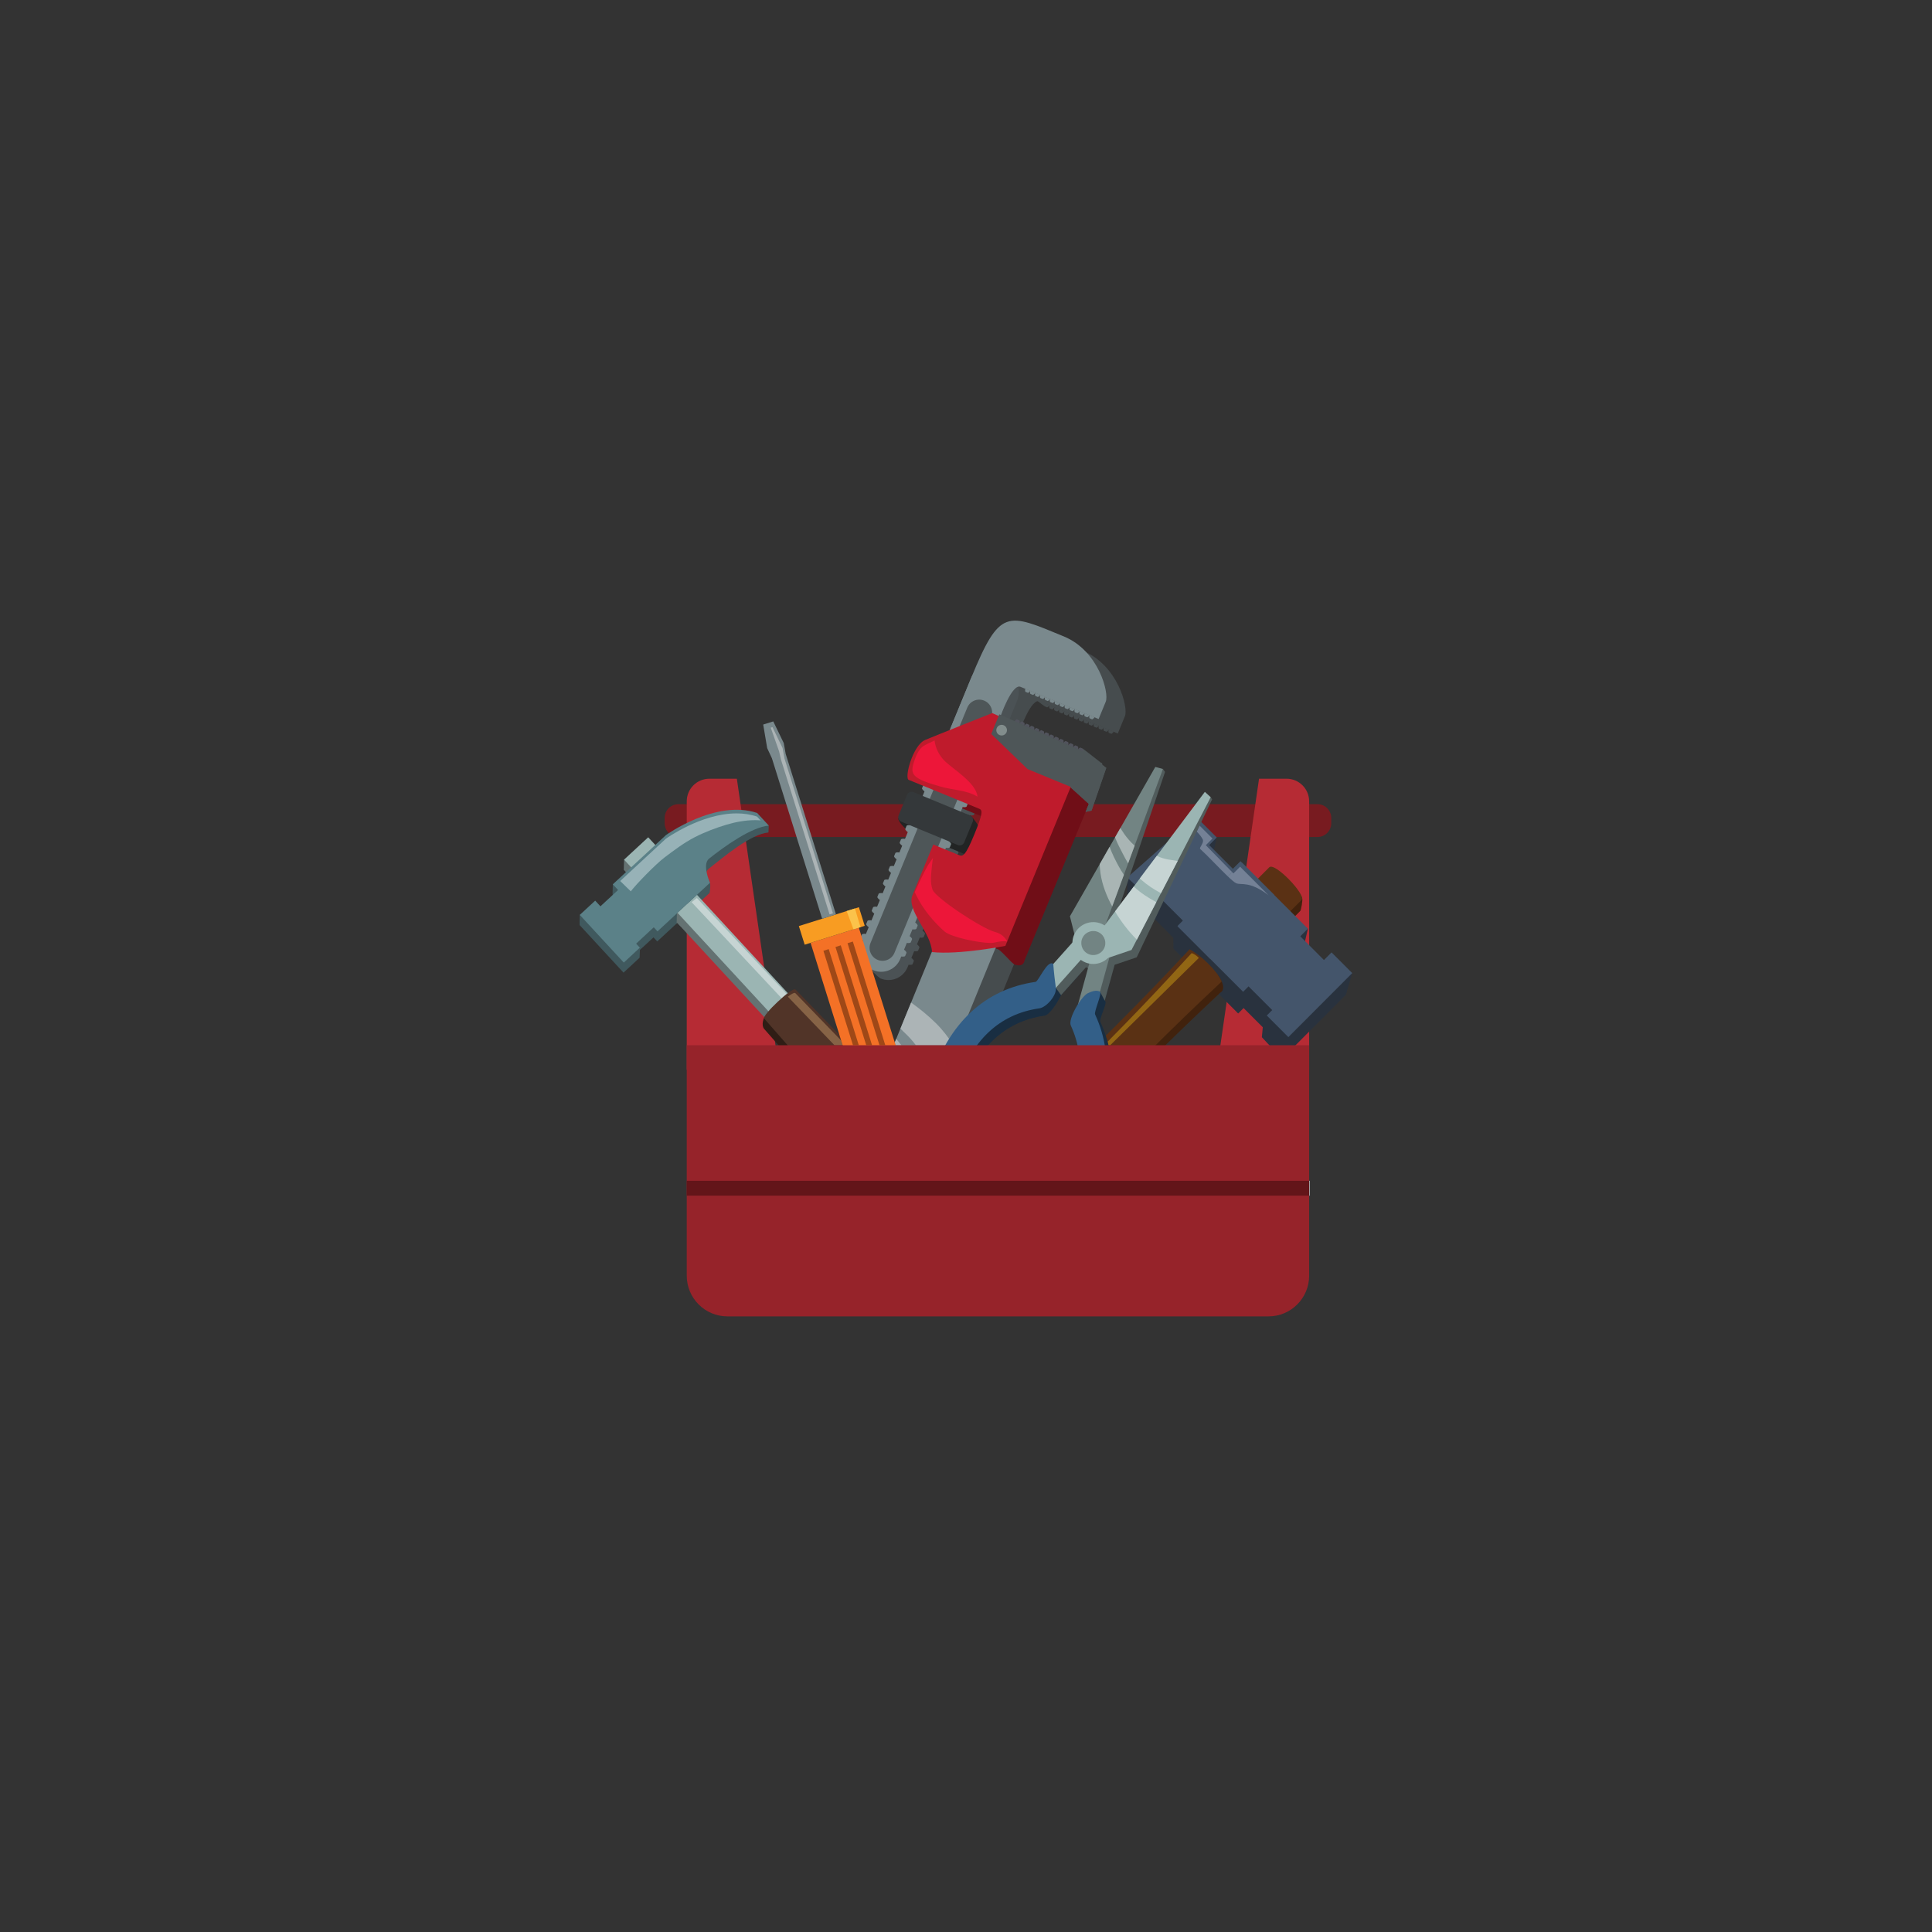 <svg xmlns="http://www.w3.org/2000/svg" xmlns:xlink="http://www.w3.org/1999/xlink" width="500" zoomAndPan="magnify" viewBox="0 0 375 375" height="500" preserveAspectRatio="xMidYMid meet" version="1.0"><rect x="0" y="0" width="375" height="375" fill="#333333" stroke="none"/><defs><clipPath id="9156d7c19e"><path d="M 112.5 159 L 150 159 L 150 189 L 112.5 189 Z M 112.5 159 " clip-rule="nonzero"/></clipPath><clipPath id="1b58b89fde"><path d="M 112.5 157 L 150 157 L 150 187 L 112.5 187 Z M 112.5 157 " clip-rule="nonzero"/></clipPath><clipPath id="72b85a8b32"><path d="M 218 162 L 262.5 162 L 262.5 206 L 218 206 Z M 218 162 " clip-rule="nonzero"/></clipPath><clipPath id="f8dec2757c"><path d="M 228 167 L 262.5 167 L 262.5 202 L 228 202 Z M 228 167 " clip-rule="nonzero"/></clipPath></defs><path fill="#781b20" d="M 258.395 159.797 C 258.395 161.266 257.199 162.457 255.73 162.457 L 131.672 162.457 C 130.199 162.457 129.012 161.266 129.012 159.797 L 129.012 158.758 C 129.012 157.285 130.199 156.094 131.672 156.094 L 255.73 156.094 C 257.199 156.094 258.395 157.285 258.395 158.758 L 258.395 159.797 " fill-opacity="1" fill-rule="nonzero"/><path fill="#b62b34" d="M 151.215 207.629 L 143.023 151.148 L 137.688 151.148 C 135.262 151.148 133.297 153.117 133.297 155.543 L 133.297 207.629 L 151.215 207.629 " fill-opacity="1" fill-rule="nonzero"/><path fill="#b62b34" d="M 236.188 207.629 L 244.379 151.148 L 249.719 151.148 C 252.141 151.148 254.105 153.117 254.105 155.543 L 254.105 207.629 L 236.188 207.629 " fill-opacity="1" fill-rule="nonzero"/><g clip-path="url(#9156d7c19e)"><path fill="#40595e" d="M 129.207 164.051 L 127.145 165.961 L 125.766 164.465 L 121.074 168.809 L 122.453 170.301 L 118.949 171.645 L 118.898 173.598 L 119.914 174.699 L 116.492 177.867 L 115.473 176.77 L 112.535 177.582 L 112.484 179.535 L 121.023 188.785 L 124.145 185.898 L 124.211 184.363 L 124.914 183.727 L 126.844 181.945 L 127.57 182.73 L 131.453 179.133 L 132.082 179.809 C 133.203 178.496 134.379 177.246 135.75 176.195 L 135.23 175.633 L 137.391 173.633 L 137.75 173.301 C 137.75 173.301 137.965 171.828 137.801 171.348 C 137.422 170.23 136.586 169.402 137.582 168.609 C 140.574 166.23 145.73 161.883 149.152 161.586 C 149.164 161.145 149.211 160.816 149.227 160.25 C 141.207 157.547 129.207 164.051 129.207 164.051 " fill-opacity="1" fill-rule="nonzero"/></g><path fill="#647272" d="M 128.508 171.043 L 128.68 164.539 L 127.145 165.961 L 121.129 166.855 L 121.074 168.809 L 122.453 170.301 L 121.043 170.844 L 128.508 171.043 " fill-opacity="1" fill-rule="nonzero"/><path fill="#2f1d15" d="M 189.422 228.434 C 186.438 225.355 154.941 194.66 154.355 194.027 C 154.281 193.945 154.109 193.977 153.875 194.082 C 153.648 194.234 153.414 194.371 153.176 194.5 C 153.074 194.57 152.973 194.645 152.863 194.727 L 152.828 194.688 C 152.246 194.996 151.652 195.277 151.062 195.594 C 150.105 196.102 148.949 196.133 148.355 197.43 C 147.766 198.723 148.137 199.496 148.281 199.66 C 148.805 200.223 178.965 234.652 181.27 237.148 C 183.672 239.754 188.238 236.434 189.48 233.219 C 189.965 231.973 190.254 229.293 189.422 228.434 " fill-opacity="1" fill-rule="nonzero"/><path fill="#647272" d="M 135.348 175.523 L 131.438 175.422 L 131.336 179.238 L 131.453 179.133 L 148.355 197.43 L 152.035 194.277 L 135.23 175.633 L 135.348 175.523 " fill-opacity="1" fill-rule="nonzero"/><path fill="#9bb5b3" d="M 125.816 162.516 L 121.129 166.855 L 122.828 168.695 L 127.516 164.355 L 125.816 162.516 " fill-opacity="1" fill-rule="nonzero"/><path fill="#9bb5b3" d="M 135.281 173.68 L 131.508 177.176 L 149.48 196.641 L 153.258 193.141 L 135.281 173.68 " fill-opacity="1" fill-rule="nonzero"/><path fill="#c6d4d3" d="M 151.711 193.758 L 134.242 175.113 L 135.266 174.309 L 152.711 192.926 C 152.395 193.172 152.055 193.453 151.711 193.758 " fill-opacity="1" fill-rule="nonzero"/><path fill="#513428" d="M 154.41 192.074 C 153.824 191.445 147.809 197.137 148.332 197.703 C 148.855 198.27 179.016 232.699 181.32 235.195 C 184.656 238.809 192.148 231.012 189.164 227.934 C 186.18 224.852 154.992 192.707 154.41 192.074 " fill-opacity="1" fill-rule="nonzero"/><path fill="#866346" d="M 163.559 202.879 L 161.969 202.879 L 152.918 193.453 C 153.512 193.008 154 192.719 154.246 192.719 C 154.301 192.719 154.348 192.734 154.375 192.766 C 154.57 192.977 158.324 196.855 163.27 201.965 L 163.559 202.879 " fill-opacity="1" fill-rule="nonzero"/><g clip-path="url(#1b58b89fde)"><path fill="#5b8188" d="M 118.949 171.645 L 119.965 172.746 L 116.543 175.914 L 115.527 174.812 L 112.535 177.582 L 121.078 186.836 L 124.195 183.945 L 123.473 183.16 L 126.895 179.988 L 127.621 180.777 L 137.801 171.348 C 137.801 171.348 136.207 167.789 137.637 166.656 C 140.625 164.281 145.805 160.551 149.227 160.25 C 148.762 159.746 147.594 158.484 146.961 157.797 C 138.941 155.094 129.258 162.094 129.258 162.094 L 118.949 171.645 " fill-opacity="1" fill-rule="nonzero"/></g><path fill="#97b2b7" d="M 122.438 173.008 L 120.379 171.004 L 129.238 162.801 C 129.238 162.801 136.043 157.879 142.969 157.879 C 144.305 157.879 145.645 158.062 146.941 158.5 C 147.137 158.707 147.375 158.969 147.629 159.242 C 147.355 159.211 147.082 159.199 146.812 159.195 C 146.723 159.195 146.637 159.191 146.543 159.191 C 144.699 159.191 142.828 159.535 141.07 160.055 C 138.945 160.684 136.785 161.504 134.812 162.52 C 132.746 163.59 130.867 165.016 129.016 166.406 C 127.277 167.715 123.445 171.664 122.438 173.008 " fill-opacity="1" fill-rule="nonzero"/><g clip-path="url(#72b85a8b32)"><path fill="#29323e" d="M 231.203 162.742 L 236.176 162.551 L 235.219 166.762 L 233.742 168.242 L 238.336 172.844 L 239.816 171.363 L 240.055 171.602 L 243.207 174.758 C 243.375 174.586 253.859 180.258 253.859 180.258 L 252.902 184.469 L 251.422 185.949 L 256.02 190.547 L 257.496 189.07 L 262.469 188.879 L 261.234 193.09 L 248.836 205.512 L 244.926 201.32 L 245.105 199.391 L 241.383 195.664 L 240.328 196.719 L 227.754 184.125 L 227.75 182.027 L 224.039 178.297 L 222.988 179.352 L 218.801 175.16 L 218.801 170.324 L 231.203 162.742 " fill-opacity="1" fill-rule="nonzero"/></g><path fill="#41220d" d="M 170.133 241.949 C 172.727 239.352 190.469 226.324 205.117 212.23 C 221.848 196.133 229.812 187.199 230.633 186.414 L 230.609 186.391 C 230.609 186.391 235.395 186.527 237.133 190.508 C 237.902 192.262 236.871 192.66 236.871 192.66 C 236.035 193.531 227.211 201.41 211.191 218.105 C 197.102 232.797 183.023 249.98 180.398 252.613 C 175.766 257.254 168.422 251.434 169.145 246.133 C 169.293 245.02 169.172 242.91 170.133 241.949 " fill-opacity="1" fill-rule="nonzero"/><path fill="#41220d" d="M 242.551 171.355 L 243.898 172.699 C 244.355 172.242 245.309 171.289 246.094 170.504 C 247.004 169.594 251.887 172.316 252.746 174.289 C 252.906 174.66 252.535 176.668 252.391 176.809 C 251.719 177.484 250.684 178.52 250.195 179.008 L 250.668 179.48 L 242.551 171.355 " fill-opacity="1" fill-rule="nonzero"/><path fill="#5a3114" d="M 246.355 168.348 C 247.438 167.27 253.562 173.746 252.656 174.656 C 251.75 175.562 250.188 177.125 250.188 177.125 L 243.891 170.82 C 243.891 170.82 245.277 169.43 246.355 168.348 " fill-opacity="1" fill-rule="nonzero"/><path fill="#5a3114" d="M 230.895 184.258 C 233.035 185.391 236.105 188.242 237.133 190.508 C 236.301 191.375 227.477 199.258 211.457 215.953 C 197.359 230.645 183.289 247.832 180.66 250.457 C 175.055 256.074 165.48 246.371 171.031 240.812 C 173.621 238.219 190.73 224.168 205.383 210.074 C 222.109 193.977 230.078 185.047 230.895 184.258 " fill-opacity="1" fill-rule="nonzero"/><path fill="#926614" d="M 215.492 202.879 L 215.152 202.879 C 215.098 202.652 215.039 202.422 214.98 202.199 C 225.023 192.07 230.695 185.578 231.309 184.988 C 231.93 185.25 232.242 185.473 232.691 185.938 L 215.492 202.879 " fill-opacity="1" fill-rule="nonzero"/><path fill="#44556b" d="M 236.176 162.551 L 234.699 164.031 L 239.297 168.633 L 240.773 167.156 L 247.312 173.699 L 234.91 186.121 L 228.539 179.746 L 229.594 178.691 L 225 174.09 L 223.945 175.145 L 218.801 170.324 L 232.16 158.531 L 236.176 162.551 " fill-opacity="1" fill-rule="nonzero"/><g clip-path="url(#f8dec2757c)"><path fill="#44556b" d="M 228.609 179.816 L 241.012 167.395 L 253.859 180.258 L 252.383 181.738 L 256.977 186.34 L 258.453 184.859 L 262.469 188.879 L 250.07 201.301 L 245.883 197.109 L 246.934 196.055 L 242.34 191.453 L 241.289 192.508 L 228.609 179.816 " fill-opacity="1" fill-rule="nonzero"/></g><path fill="#748196" d="M 238.312 170.098 C 236.656 168.52 234.309 165.992 232.957 164.781 C 232.695 164.543 233.773 163.586 233.449 162.922 C 233.207 162.426 232.738 161.867 232.285 161.41 L 232.836 160.25 L 235.34 162.754 L 234.047 164.051 L 239.148 169.262 L 238.312 170.098 " fill-opacity="1" fill-rule="nonzero"/><path fill="#748196" d="M 246.234 173.77 C 242.508 170.938 240.965 171.855 239.957 171.441 C 239.641 171.309 239.043 170.797 238.312 170.098 L 239.148 169.262 L 239.41 169.523 L 240.703 168.227 L 246.234 173.77 " fill-opacity="1" fill-rule="nonzero"/><path fill="#464c4e" d="M 184.773 152.527 C 184.773 152.527 189.621 140.73 192.211 134.434 C 197.828 120.77 199.117 121.762 210.23 126.344 C 216.941 129.109 219.055 137.289 218.344 139.012 C 217.641 140.734 216.965 142.371 216.965 142.371 C 216.965 142.371 206.379 138.008 201.805 136.121 C 200.148 135.441 197.906 141.879 197.906 141.879 L 184.773 152.527 " fill-opacity="1" fill-rule="nonzero"/><path fill="#4b5255" d="M 195.137 131.043 C 193.094 130.199 190.754 131.176 189.914 133.227 L 168.754 184.695 C 168.129 186.219 167.781 184.785 167.805 186.984 C 168.176 187.367 170.41 189.707 170.93 189.926 C 172.973 190.766 175.312 189.789 176.156 187.742 L 197.312 136.273 C 198.156 134.227 197.988 132.219 195.137 131.043 " fill-opacity="1" fill-rule="nonzero"/><path fill="#4b5255" d="M 192.445 137.586 C 191.164 137.059 189.695 137.672 189.168 138.953 L 170.398 184.621 C 169.867 185.902 170.48 187.371 171.766 187.898 C 173.043 188.43 174.512 187.816 175.039 186.531 L 193.812 140.871 C 194.34 139.582 193.727 138.117 192.445 137.586 " fill-opacity="1" fill-rule="nonzero"/><path fill="#464c4e" d="M 215.234 141.613 L 215.68 141.797 L 216.129 141.984 C 216.238 142.027 215.816 142.477 215.68 142.422 C 215.547 142.367 215.461 142.332 215.461 142.332 C 215.461 142.332 215.375 142.297 215.238 142.242 C 215.105 142.184 215.121 141.566 215.234 141.613 " fill-opacity="1" fill-rule="nonzero"/><path fill="#464c4e" d="M 214.277 141.219 L 214.723 141.402 L 215.168 141.59 C 215.281 141.633 214.855 142.086 214.723 142.027 C 214.586 141.969 214.504 141.938 214.504 141.938 C 214.504 141.938 214.418 141.902 214.281 141.848 C 214.148 141.789 214.164 141.172 214.277 141.219 " fill-opacity="1" fill-rule="nonzero"/><path fill="#464c4e" d="M 213.316 140.82 L 213.766 141.008 L 214.211 141.191 C 214.32 141.238 213.898 141.688 213.766 141.633 C 213.633 141.578 213.543 141.543 213.543 141.543 C 213.543 141.543 213.457 141.504 213.324 141.449 C 213.191 141.395 213.203 140.777 213.316 140.82 " fill-opacity="1" fill-rule="nonzero"/><path fill="#464c4e" d="M 212.359 140.43 L 212.805 140.613 L 213.254 140.797 C 213.363 140.84 212.941 141.293 212.809 141.238 C 212.672 141.184 212.586 141.145 212.586 141.145 C 212.586 141.145 212.5 141.109 212.363 141.059 C 212.23 141 212.25 140.383 212.359 140.43 " fill-opacity="1" fill-rule="nonzero"/><path fill="#464c4e" d="M 211.402 140.035 L 211.848 140.219 L 212.297 140.402 C 212.406 140.449 211.98 140.898 211.848 140.84 C 211.715 140.789 211.629 140.754 211.629 140.754 C 211.629 140.754 211.543 140.719 211.406 140.66 C 211.273 140.605 211.289 139.988 211.402 140.035 " fill-opacity="1" fill-rule="nonzero"/><path fill="#464c4e" d="M 210.441 139.637 L 210.891 139.824 L 211.34 140.008 C 211.449 140.051 211.023 140.504 210.891 140.449 C 210.758 140.391 210.672 140.359 210.672 140.359 C 210.672 140.359 210.582 140.32 210.449 140.27 C 210.316 140.211 210.332 139.594 210.441 139.637 " fill-opacity="1" fill-rule="nonzero"/><path fill="#464c4e" d="M 209.484 139.242 L 209.934 139.426 L 210.379 139.613 C 210.488 139.66 210.066 140.105 209.934 140.055 C 209.797 140 209.711 139.961 209.711 139.961 C 209.711 139.961 209.625 139.926 209.492 139.871 C 209.359 139.816 209.375 139.199 209.484 139.242 " fill-opacity="1" fill-rule="nonzero"/><path fill="#464c4e" d="M 208.527 138.852 L 208.973 139.035 L 209.422 139.219 C 209.531 139.262 209.105 139.715 208.973 139.66 C 208.84 139.602 208.754 139.566 208.754 139.566 C 208.754 139.566 208.668 139.531 208.531 139.477 C 208.402 139.422 208.418 138.805 208.527 138.852 " fill-opacity="1" fill-rule="nonzero"/><path fill="#464c4e" d="M 207.57 138.453 L 208.016 138.641 L 208.461 138.82 C 208.574 138.871 208.148 139.316 208.016 139.262 C 207.883 139.211 207.797 139.172 207.797 139.172 C 207.797 139.172 207.711 139.141 207.574 139.082 C 207.441 139.023 207.457 138.41 207.57 138.453 " fill-opacity="1" fill-rule="nonzero"/><path fill="#464c4e" d="M 206.609 138.059 L 207.059 138.246 L 207.504 138.43 C 207.617 138.473 207.191 138.926 207.059 138.871 C 206.922 138.812 206.836 138.777 206.836 138.777 C 206.836 138.777 206.75 138.742 206.617 138.688 C 206.484 138.633 206.5 138.012 206.609 138.059 " fill-opacity="1" fill-rule="nonzero"/><path fill="#464c4e" d="M 205.652 137.664 L 206.547 138.031 C 206.656 138.078 206.23 138.527 206.102 138.473 C 205.965 138.418 205.879 138.383 205.879 138.383 C 205.879 138.383 205.793 138.348 205.66 138.293 C 205.527 138.238 205.539 137.617 205.652 137.664 " fill-opacity="1" fill-rule="nonzero"/><path fill="#464c4e" d="M 204.695 137.27 L 205.141 137.453 L 205.59 137.637 C 205.699 137.68 205.277 138.133 205.141 138.078 C 205.008 138.023 204.922 137.988 204.922 137.988 C 204.922 137.988 204.836 137.953 204.699 137.895 C 204.57 137.844 204.582 137.223 204.695 137.27 " fill-opacity="1" fill-rule="nonzero"/><path fill="#464c4e" d="M 203.734 136.875 L 204.184 137.059 L 204.629 137.242 C 204.742 137.289 204.316 137.738 204.184 137.68 C 204.051 137.629 203.961 137.594 203.961 137.594 C 203.961 137.594 203.875 137.559 203.746 137.504 C 203.609 137.445 203.625 136.828 203.734 136.875 " fill-opacity="1" fill-rule="nonzero"/><path fill="#464c4e" d="M 199 134.203 L 203.227 136.664 L 203.676 136.852 C 203.781 136.895 203.359 137.344 203.227 137.289 C 203.094 137.23 203.004 137.199 203.004 137.199 C 203.004 137.199 202.918 137.16 202.785 137.105 C 202.652 137.051 198.891 134.16 199 134.203 " fill-opacity="1" fill-rule="nonzero"/><path fill="#4b5255" d="M 169.582 182.969 L 169.328 183.586 L 169.074 184.199 C 169.012 184.352 168.395 183.77 168.473 183.586 C 168.547 183.402 168.594 183.281 168.594 183.281 C 168.594 183.281 168.645 183.164 168.719 182.98 C 168.793 182.797 169.645 182.816 169.582 182.969 " fill-opacity="1" fill-rule="nonzero"/><path fill="#4b5255" d="M 170.664 180.336 L 170.41 180.949 L 170.16 181.566 C 170.098 181.715 169.477 181.133 169.555 180.949 C 169.629 180.766 169.68 180.648 169.68 180.648 C 169.68 180.648 169.727 180.527 169.801 180.344 C 169.879 180.16 170.727 180.184 170.664 180.336 " fill-opacity="1" fill-rule="nonzero"/><path fill="#4b5255" d="M 171.746 177.695 L 171.492 178.312 L 171.242 178.926 C 171.18 179.082 170.562 178.496 170.637 178.312 C 170.711 178.129 170.762 178.012 170.762 178.012 C 170.762 178.012 170.809 177.891 170.887 177.711 C 170.961 177.523 171.812 177.547 171.746 177.695 " fill-opacity="1" fill-rule="nonzero"/><path fill="#4b5255" d="M 172.832 175.062 L 172.324 176.293 C 172.262 176.445 171.648 175.859 171.719 175.676 C 171.797 175.496 171.844 175.375 171.844 175.375 C 171.844 175.375 171.895 175.258 171.973 175.074 C 172.043 174.891 172.895 174.91 172.832 175.062 " fill-opacity="1" fill-rule="nonzero"/><path fill="#4b5255" d="M 173.914 172.426 L 173.664 173.043 L 173.41 173.656 C 173.348 173.809 172.727 173.227 172.805 173.043 C 172.879 172.859 172.93 172.738 172.93 172.738 C 172.93 172.738 172.977 172.621 173.051 172.438 C 173.129 172.25 173.977 172.273 173.914 172.426 " fill-opacity="1" fill-rule="nonzero"/><path fill="#4b5255" d="M 175 169.789 L 174.492 171.023 C 174.43 171.172 173.812 170.59 173.887 170.406 C 173.961 170.223 174.012 170.102 174.012 170.102 C 174.012 170.102 174.059 169.984 174.137 169.801 C 174.211 169.617 175.062 169.637 175 169.789 " fill-opacity="1" fill-rule="nonzero"/><path fill="#4b5255" d="M 176.082 167.152 L 175.574 168.387 C 175.516 168.535 174.895 167.953 174.973 167.77 C 175.047 167.586 175.098 167.469 175.098 167.469 C 175.098 167.469 175.145 167.348 175.219 167.164 C 175.297 166.98 176.145 167 176.082 167.152 " fill-opacity="1" fill-rule="nonzero"/><path fill="#4b5255" d="M 177.164 164.516 L 176.914 165.133 L 176.66 165.746 C 176.598 165.898 175.98 165.312 176.059 165.133 C 176.133 164.945 176.18 164.828 176.18 164.828 C 176.18 164.828 176.23 164.711 176.305 164.527 C 176.379 164.344 177.23 164.363 177.164 164.516 " fill-opacity="1" fill-rule="nonzero"/><path fill="#4b5255" d="M 178.25 161.879 L 177.742 163.109 C 177.68 163.262 177.066 162.68 177.141 162.496 C 177.215 162.312 177.262 162.191 177.262 162.191 C 177.262 162.191 177.312 162.074 177.391 161.891 C 177.461 161.707 178.312 161.727 178.25 161.879 " fill-opacity="1" fill-rule="nonzero"/><path fill="#4b5255" d="M 179.336 159.242 L 179.082 159.859 L 178.828 160.473 C 178.766 160.629 178.148 160.043 178.223 159.859 C 178.297 159.676 178.348 159.555 178.348 159.555 C 178.348 159.555 178.398 159.438 178.473 159.254 C 178.547 159.07 179.398 159.094 179.336 159.242 " fill-opacity="1" fill-rule="nonzero"/><path fill="#4b5255" d="M 180.418 156.609 L 180.164 157.223 L 179.914 157.84 C 179.848 157.992 179.23 157.41 179.305 157.223 C 179.383 157.039 179.43 156.918 179.43 156.918 C 179.43 156.918 179.48 156.805 179.555 156.617 C 179.633 156.438 180.48 156.457 180.418 156.609 " fill-opacity="1" fill-rule="nonzero"/><path fill="#4b5255" d="M 181.5 153.973 L 181.246 154.586 L 180.996 155.203 C 180.934 155.355 180.316 154.77 180.391 154.59 C 180.465 154.402 180.516 154.285 180.516 154.285 C 180.516 154.285 180.562 154.168 180.641 153.984 C 180.715 153.797 181.562 153.82 181.5 153.973 " fill-opacity="1" fill-rule="nonzero"/><path fill="#4b5255" d="M 182.586 151.336 L 182.332 151.953 L 182.078 152.566 C 182.016 152.719 181.398 152.137 181.473 151.953 C 181.551 151.77 181.598 151.648 181.598 151.648 C 181.598 151.648 181.648 151.531 181.723 151.348 C 181.797 151.164 182.648 151.184 182.586 151.336 " fill-opacity="1" fill-rule="nonzero"/><path fill="#4b5255" d="M 183.668 148.703 L 183.414 149.316 L 183.16 149.934 C 183.102 150.082 182.484 149.5 182.559 149.316 C 182.633 149.133 182.68 149.012 182.68 149.012 C 182.68 149.012 182.73 148.895 182.809 148.711 C 182.883 148.527 183.73 148.551 183.668 148.703 " fill-opacity="1" fill-rule="nonzero"/><path fill="#4b5255" d="M 176.766 185.93 L 176.512 186.547 L 176.258 187.16 C 176.195 187.312 177.047 187.336 177.117 187.148 C 177.195 186.969 177.246 186.848 177.246 186.848 C 177.246 186.848 177.293 186.73 177.371 186.547 C 177.445 186.359 176.824 185.777 176.766 185.93 " fill-opacity="1" fill-rule="nonzero"/><path fill="#4b5255" d="M 177.848 183.297 L 177.598 183.91 L 177.344 184.527 C 177.277 184.676 178.129 184.699 178.203 184.516 C 178.277 184.332 178.328 184.211 178.328 184.211 C 178.328 184.211 178.375 184.094 178.453 183.91 C 178.527 183.727 177.91 183.141 177.848 183.297 " fill-opacity="1" fill-rule="nonzero"/><path fill="#4b5255" d="M 178.93 180.66 L 178.676 181.273 L 178.426 181.891 C 178.363 182.043 179.211 182.062 179.285 181.879 C 179.363 181.695 179.41 181.578 179.41 181.578 C 179.41 181.578 179.461 181.461 179.535 181.273 C 179.613 181.09 178.992 180.508 178.93 180.66 " fill-opacity="1" fill-rule="nonzero"/><path fill="#4b5255" d="M 180.016 178.023 L 179.762 178.637 L 179.508 179.254 C 179.445 179.406 180.297 179.426 180.371 179.242 C 180.445 179.062 180.492 178.941 180.492 178.941 C 180.492 178.941 180.543 178.82 180.617 178.637 C 180.695 178.457 180.078 177.871 180.016 178.023 " fill-opacity="1" fill-rule="nonzero"/><path fill="#4b5255" d="M 181.098 175.387 L 180.844 176 L 180.594 176.617 C 180.527 176.77 181.375 176.793 181.453 176.609 C 181.527 176.422 181.578 176.305 181.578 176.305 C 181.578 176.305 181.629 176.184 181.703 176 C 181.777 175.82 181.16 175.234 181.098 175.387 " fill-opacity="1" fill-rule="nonzero"/><path fill="#4b5255" d="M 182.184 172.75 L 181.93 173.367 L 181.676 173.98 C 181.613 174.133 182.465 174.156 182.535 173.973 C 182.613 173.789 182.66 173.668 182.66 173.668 C 182.66 173.668 182.711 173.551 182.785 173.367 C 182.863 173.18 182.242 172.602 182.184 172.75 " fill-opacity="1" fill-rule="nonzero"/><path fill="#4b5255" d="M 183.266 170.113 L 182.758 171.348 C 182.695 171.496 183.547 171.52 183.621 171.336 C 183.695 171.152 183.742 171.035 183.742 171.035 C 183.742 171.035 183.793 170.914 183.871 170.73 C 183.945 170.551 183.328 169.965 183.266 170.113 " fill-opacity="1" fill-rule="nonzero"/><path fill="#4b5255" d="M 184.352 167.477 L 184.098 168.094 L 183.844 168.707 C 183.781 168.859 184.633 168.883 184.707 168.695 C 184.781 168.512 184.828 168.391 184.828 168.391 C 184.828 168.391 184.879 168.273 184.953 168.094 C 185.031 167.91 184.41 167.324 184.352 167.477 " fill-opacity="1" fill-rule="nonzero"/><path fill="#4b5255" d="M 185.434 164.844 L 185.18 165.453 L 184.926 166.074 C 184.867 166.223 185.715 166.242 185.789 166.059 C 185.867 165.879 185.914 165.758 185.914 165.758 C 185.914 165.758 185.961 165.637 186.039 165.457 C 186.113 165.27 185.496 164.688 185.434 164.844 " fill-opacity="1" fill-rule="nonzero"/><path fill="#4b5255" d="M 186.52 162.203 L 186.012 163.438 C 185.945 163.586 186.797 163.609 186.871 163.426 C 186.949 163.242 186.996 163.121 186.996 163.121 C 186.996 163.121 187.047 163.004 187.121 162.82 C 187.199 162.637 186.582 162.055 186.52 162.203 " fill-opacity="1" fill-rule="nonzero"/><path fill="#4b5255" d="M 187.602 159.57 L 187.348 160.184 L 187.094 160.801 C 187.031 160.949 187.883 160.973 187.957 160.785 C 188.035 160.605 188.082 160.484 188.082 160.484 C 188.082 160.484 188.133 160.367 188.207 160.184 C 188.281 160 187.664 159.418 187.602 159.57 " fill-opacity="1" fill-rule="nonzero"/><path fill="#4b5255" d="M 188.684 156.934 L 188.434 157.547 L 188.18 158.164 C 188.117 158.316 188.965 158.34 189.039 158.152 C 189.113 157.969 189.164 157.852 189.164 157.852 C 189.164 157.852 189.211 157.73 189.289 157.547 C 189.363 157.363 188.746 156.781 188.684 156.934 " fill-opacity="1" fill-rule="nonzero"/><path fill="#4b5255" d="M 189.77 154.297 L 189.516 154.914 L 189.262 155.527 C 189.199 155.68 190.047 155.699 190.125 155.52 C 190.199 155.336 190.25 155.215 190.25 155.215 C 190.25 155.215 190.297 155.094 190.375 154.91 C 190.449 154.73 189.828 154.145 189.77 154.297 " fill-opacity="1" fill-rule="nonzero"/><path fill="#4b5255" d="M 190.852 151.66 L 190.344 152.895 C 190.281 153.043 191.133 153.066 191.207 152.879 C 191.281 152.699 191.332 152.578 191.332 152.578 C 191.332 152.578 191.383 152.461 191.453 152.277 C 191.531 152.09 190.918 151.512 190.852 151.66 " fill-opacity="1" fill-rule="nonzero"/><path fill="#4e5658" d="M 210.035 146.871 L 213.418 148.543 L 213.863 148.738 C 213.969 148.785 214.004 148.168 213.871 148.109 C 213.738 148.051 213.652 148.012 213.652 148.012 C 213.652 148.012 210.281 145.359 210.148 145.301 C 210.016 145.242 209.926 146.82 210.035 146.871 " fill-opacity="1" fill-rule="nonzero"/><path fill="#4e5658" d="M 212.031 147.926 L 212.914 148.316 C 213.023 148.367 213.059 147.746 212.922 147.688 C 212.793 147.629 212.707 147.594 212.707 147.594 C 212.707 147.594 212.621 147.555 212.488 147.496 C 212.359 147.438 211.922 147.875 212.031 147.926 " fill-opacity="1" fill-rule="nonzero"/><path fill="#4e5658" d="M 211.082 147.504 L 211.969 147.898 C 212.078 147.945 212.109 147.324 211.977 147.27 C 211.844 147.211 211.762 147.172 211.762 147.172 C 211.762 147.172 211.672 147.133 211.543 147.074 C 211.414 147.012 210.977 147.453 211.082 147.504 " fill-opacity="1" fill-rule="nonzero"/><path fill="#4e5658" d="M 210.137 147.082 L 210.582 147.277 L 211.02 147.473 C 211.129 147.523 211.164 146.906 211.031 146.848 C 210.898 146.785 210.812 146.75 210.812 146.75 C 210.812 146.75 210.727 146.711 210.594 146.652 C 210.465 146.594 210.027 147.031 210.137 147.082 " fill-opacity="1" fill-rule="nonzero"/><path fill="#4e5658" d="M 209.188 146.66 L 209.633 146.855 L 210.074 147.055 C 210.184 147.105 210.215 146.484 210.086 146.426 C 209.953 146.367 209.867 146.328 209.867 146.328 C 209.867 146.328 209.781 146.293 209.652 146.234 C 209.516 146.172 209.082 146.609 209.188 146.66 " fill-opacity="1" fill-rule="nonzero"/><path fill="#4e5658" d="M 208.242 146.238 L 208.684 146.438 L 209.125 146.633 C 209.234 146.68 209.27 146.062 209.137 146.004 C 209.004 145.945 208.922 145.906 208.922 145.906 C 208.922 145.906 208.832 145.871 208.703 145.809 C 208.57 145.754 208.133 146.191 208.242 146.238 " fill-opacity="1" fill-rule="nonzero"/><path fill="#4e5658" d="M 207.297 145.816 L 207.738 146.012 L 208.18 146.211 C 208.289 146.258 208.324 145.641 208.191 145.582 C 208.059 145.523 207.973 145.484 207.973 145.484 C 207.973 145.484 207.887 145.449 207.754 145.387 C 207.625 145.332 207.188 145.77 207.297 145.816 " fill-opacity="1" fill-rule="nonzero"/><path fill="#4e5658" d="M 206.348 145.395 L 206.789 145.594 L 207.234 145.789 C 207.344 145.836 207.375 145.219 207.246 145.16 C 207.113 145.102 207.027 145.062 207.027 145.062 C 207.027 145.062 206.941 145.027 206.809 144.965 C 206.676 144.91 206.242 145.348 206.348 145.395 " fill-opacity="1" fill-rule="nonzero"/><path fill="#4e5658" d="M 205.402 144.973 L 205.844 145.172 L 206.289 145.371 C 206.395 145.414 206.43 144.797 206.297 144.738 C 206.164 144.68 206.078 144.645 206.078 144.645 C 206.078 144.645 205.996 144.605 205.863 144.547 C 205.73 144.488 205.293 144.926 205.402 144.973 " fill-opacity="1" fill-rule="nonzero"/><path fill="#4e5658" d="M 204.457 144.551 L 205.34 144.949 C 205.449 144.996 205.484 144.375 205.352 144.32 C 205.219 144.262 205.133 144.223 205.133 144.223 C 205.133 144.223 205.047 144.184 204.914 144.125 C 204.785 144.066 204.348 144.504 204.457 144.551 " fill-opacity="1" fill-rule="nonzero"/><path fill="#4e5658" d="M 203.508 144.133 L 203.949 144.328 L 204.395 144.527 C 204.5 144.574 204.535 143.953 204.402 143.898 C 204.27 143.84 204.188 143.801 204.188 143.801 C 204.188 143.801 204.102 143.762 203.969 143.703 C 203.836 143.645 203.398 144.086 203.508 144.133 " fill-opacity="1" fill-rule="nonzero"/><path fill="#4e5658" d="M 202.562 143.711 L 203.004 143.906 L 203.449 144.105 C 203.559 144.152 203.586 143.535 203.457 143.477 C 203.324 143.414 203.238 143.379 203.238 143.379 C 203.238 143.379 203.152 143.34 203.02 143.281 C 202.891 143.223 202.453 143.664 202.562 143.711 " fill-opacity="1" fill-rule="nonzero"/><path fill="#4e5658" d="M 201.617 143.289 L 202.5 143.684 C 202.609 143.73 202.641 143.113 202.508 143.051 C 202.379 142.996 202.293 142.957 202.293 142.957 C 202.293 142.957 202.207 142.918 202.074 142.863 C 201.941 142.801 201.508 143.238 201.617 143.289 " fill-opacity="1" fill-rule="nonzero"/><path fill="#4e5658" d="M 200.668 142.867 L 201.113 143.062 L 201.555 143.262 C 201.664 143.309 201.695 142.691 201.562 142.633 C 201.434 142.574 201.344 142.535 201.344 142.535 C 201.344 142.535 201.262 142.5 201.129 142.438 C 200.996 142.379 200.559 142.82 200.668 142.867 " fill-opacity="1" fill-rule="nonzero"/><path fill="#464c4e" d="M 172.035 233 C 170.598 232.406 169.91 230.758 170.504 229.316 C 171.094 227.871 172.742 227.188 174.18 227.777 C 175.621 228.371 172.473 230.941 172.035 233 M 197.871 169.871 C 195.02 168.691 191.754 170.055 190.582 172.91 L 165.305 226.086 C 164.391 228.301 163.238 231.035 164.895 232.578 C 165.371 233.02 169.883 236.426 170.52 236.684 C 173.371 237.859 176.633 236.496 177.809 233.641 L 200.906 177.164 C 202.082 174.309 200.723 171.043 197.871 169.871 " fill-opacity="1" fill-rule="nonzero"/><path fill="#700e17" d="M 196.309 141.219 C 196.309 141.219 185.688 145.438 183.297 146.434 C 180.906 147.434 179.199 153.816 180.105 154.188 C 181.016 154.566 187.824 157.332 193.805 159.797 C 194.43 160.051 194.555 160.59 192.832 164.785 C 191.105 168.98 190.605 169.094 189.859 168.789 C 188.422 168.195 184.871 166.73 184.871 166.73 C 184.871 166.73 182.059 173.57 180.832 176.555 C 179.672 179.379 186.469 180.699 185.203 185.66 L 192.367 182.496 L 193.395 184.176 C 194.055 183.988 196.289 187.004 196.984 187.234 C 198.766 187.828 198.863 186.406 198.863 186.406 L 214.172 149.168 L 196.309 141.219 " fill-opacity="1" fill-rule="nonzero"/><path fill="#4e5658" d="M 197.688 141.469 L 196.121 145.277 L 207.676 152.715 L 211.344 156.039 L 210.711 157.59 L 211.871 157.332 L 214.723 149.047 L 211 146.234 L 197.688 141.469 " fill-opacity="1" fill-rule="nonzero"/><path fill="#4e5658" d="M 197.688 141.469 L 196.121 145.277 L 207.676 152.715 L 211.344 156.039 L 210.711 157.59 L 211.871 157.332 L 214.723 149.047 L 211 146.234 L 197.688 141.469 " fill-opacity="1" fill-rule="nonzero"/><path fill="#222424" d="M 188.578 165.324 C 188.383 165.801 187.84 166.031 187.363 165.832 L 176.355 161.297 C 175.883 161.098 174.188 159.332 174.383 158.855 L 177.504 156.059 C 177.699 155.582 178.242 155.355 178.719 155.551 L 188.293 158.281 C 188.766 158.473 190.426 160.828 190.23 161.305 L 188.578 165.324 " fill-opacity="1" fill-rule="nonzero"/><path fill="#7a898d" d="M 171.992 228.652 C 171.398 230.094 169.754 230.781 168.312 230.188 C 166.875 229.594 166.188 227.945 166.781 226.504 C 167.371 225.062 169.02 224.375 170.461 224.969 C 171.902 225.559 172.586 227.211 171.992 228.652 M 194.148 167.059 C 191.297 165.883 188.035 167.246 186.863 170.102 L 163.758 226.578 C 162.586 229.434 163.945 232.699 166.797 233.875 C 169.648 235.051 172.914 233.691 174.086 230.832 L 197.184 174.355 C 198.359 171.5 197 168.234 194.148 167.059 " fill-opacity="1" fill-rule="nonzero"/><path fill="#7a898d" d="M 181.051 149.719 C 181.051 149.719 185.902 137.922 188.488 131.621 C 194.105 117.961 195.395 118.953 206.504 123.535 C 213.219 126.301 215.332 134.477 214.625 136.199 C 213.914 137.926 213.242 139.562 213.242 139.562 C 213.242 139.562 202.66 135.199 198.078 133.312 C 196.43 132.633 194.184 139.066 194.184 139.066 L 181.051 149.719 " fill-opacity="1" fill-rule="nonzero"/><path fill="#ffffff" d="M 175.934 196.812 L 176.844 194.594 L 175.934 196.812 " fill-opacity="1" fill-rule="nonzero"/><path fill="#acb4b6" d="M 185.078 202.879 L 177.773 202.879 C 177.176 202.082 176.52 201.332 175.793 200.652 C 175.438 200.324 175.105 199.988 174.777 199.645 L 175.934 196.812 L 176.844 194.594 C 178.559 195.82 180.215 197.164 181.711 198.652 C 182.98 199.91 184.074 201.359 185.078 202.879 " fill-opacity="1" fill-rule="nonzero"/><path fill="#ffffff" d="M 173.676 202.336 L 173.961 201.645 L 173.676 202.336 " fill-opacity="1" fill-rule="nonzero"/><path fill="#acb4b6" d="M 174.957 202.879 L 173.848 202.879 L 173.676 202.336 L 173.961 201.645 C 174.301 202.051 174.637 202.461 174.957 202.879 " fill-opacity="1" fill-rule="nonzero"/><path fill="#7a898d" d="M 193.711 129.445 C 191.668 128.602 189.328 129.578 188.488 131.621 L 167.328 183.094 C 166.488 185.141 167.461 187.48 169.508 188.324 C 171.551 189.164 173.891 188.191 174.73 186.145 L 195.891 134.672 C 196.73 132.629 196.566 130.617 193.711 129.445 " fill-opacity="1" fill-rule="nonzero"/><path fill="#4e5658" d="M 191.023 135.988 C 189.738 135.461 188.273 136.07 187.746 137.352 L 168.973 183.02 C 168.445 184.301 169.055 185.773 170.34 186.301 C 171.621 186.832 173.09 186.219 173.617 184.934 L 192.387 139.27 C 192.914 137.984 192.305 136.516 191.023 135.988 " fill-opacity="1" fill-rule="nonzero"/><path fill="#7a898d" d="M 211.512 138.805 L 211.957 138.988 L 212.406 139.172 C 212.516 139.215 212.094 139.668 211.957 139.613 C 211.824 139.559 211.738 139.523 211.738 139.523 C 211.738 139.523 211.652 139.488 211.516 139.43 C 211.387 139.375 211.402 138.758 211.512 138.805 " fill-opacity="1" fill-rule="nonzero"/><path fill="#7a898d" d="M 210.555 138.41 L 211 138.594 L 211.449 138.777 C 211.559 138.82 211.133 139.273 211 139.215 C 210.867 139.164 210.781 139.129 210.781 139.129 C 210.781 139.129 210.695 139.09 210.559 139.039 C 210.426 138.98 210.441 138.363 210.555 138.41 " fill-opacity="1" fill-rule="nonzero"/><path fill="#7a898d" d="M 209.594 138.012 L 210.043 138.199 L 210.488 138.383 C 210.602 138.43 210.176 138.879 210.043 138.82 C 209.91 138.766 209.82 138.73 209.82 138.73 C 209.82 138.73 209.734 138.695 209.602 138.641 C 209.469 138.586 209.484 137.965 209.594 138.012 " fill-opacity="1" fill-rule="nonzero"/><path fill="#7a898d" d="M 208.637 137.617 L 209.531 137.984 C 209.641 138.031 209.219 138.48 209.086 138.43 C 208.953 138.371 208.863 138.336 208.863 138.336 C 208.863 138.336 208.773 138.301 208.645 138.246 C 208.512 138.195 208.527 137.574 208.637 137.617 " fill-opacity="1" fill-rule="nonzero"/><path fill="#7a898d" d="M 207.676 137.223 L 208.125 137.41 L 208.574 137.594 C 208.684 137.637 208.262 138.086 208.125 138.031 C 207.992 137.98 207.906 137.941 207.906 137.941 C 207.906 137.941 207.82 137.91 207.688 137.852 C 207.551 137.797 207.57 137.18 207.676 137.223 " fill-opacity="1" fill-rule="nonzero"/><path fill="#7a898d" d="M 206.723 136.828 L 207.168 137.012 L 207.617 137.199 C 207.727 137.242 207.301 137.695 207.168 137.637 C 207.035 137.586 206.949 137.547 206.949 137.547 C 206.949 137.547 206.863 137.512 206.73 137.457 C 206.598 137.402 206.609 136.785 206.723 136.828 " fill-opacity="1" fill-rule="nonzero"/><path fill="#7a898d" d="M 205.762 136.434 L 206.211 136.617 L 206.656 136.805 C 206.77 136.848 206.344 137.301 206.211 137.242 C 206.074 137.188 205.992 137.152 205.992 137.152 C 205.992 137.152 205.902 137.113 205.77 137.062 C 205.637 137.004 205.652 136.387 205.762 136.434 " fill-opacity="1" fill-rule="nonzero"/><path fill="#7a898d" d="M 204.805 136.039 L 205.25 136.223 L 205.699 136.406 C 205.809 136.453 205.387 136.902 205.25 136.852 C 205.117 136.793 205.031 136.758 205.031 136.758 C 205.031 136.758 204.945 136.719 204.812 136.664 C 204.68 136.613 204.695 135.992 204.805 136.039 " fill-opacity="1" fill-rule="nonzero"/><path fill="#7a898d" d="M 203.848 135.645 L 204.293 135.828 L 204.742 136.012 C 204.852 136.059 204.426 136.508 204.293 136.453 C 204.16 136.398 204.074 136.363 204.074 136.363 C 204.074 136.363 203.988 136.328 203.855 136.27 C 203.719 136.219 203.734 135.598 203.848 135.645 " fill-opacity="1" fill-rule="nonzero"/><path fill="#7a898d" d="M 202.887 135.25 L 203.336 135.434 L 203.781 135.617 C 203.895 135.66 203.469 136.113 203.336 136.059 C 203.203 136.004 203.117 135.965 203.117 135.965 C 203.117 135.965 203.031 135.934 202.895 135.875 C 202.762 135.82 202.777 135.203 202.887 135.25 " fill-opacity="1" fill-rule="nonzero"/><path fill="#7a898d" d="M 201.93 134.855 L 202.379 135.039 L 202.824 135.223 C 202.938 135.27 202.512 135.719 202.379 135.664 C 202.242 135.605 202.156 135.57 202.156 135.57 C 202.156 135.57 202.07 135.539 201.941 135.484 C 201.805 135.426 201.82 134.809 201.93 134.855 " fill-opacity="1" fill-rule="nonzero"/><path fill="#7a898d" d="M 200.973 134.457 L 201.418 134.641 L 201.867 134.828 C 201.977 134.871 201.555 135.324 201.422 135.27 C 201.285 135.215 201.199 135.18 201.199 135.18 C 201.199 135.18 201.113 135.145 200.98 135.086 C 200.848 135.031 200.863 134.414 200.973 134.457 " fill-opacity="1" fill-rule="nonzero"/><path fill="#7a898d" d="M 200.016 134.062 L 200.461 134.25 L 200.91 134.434 C 201.02 134.477 200.598 134.926 200.461 134.875 C 200.328 134.816 200.242 134.781 200.242 134.781 C 200.242 134.781 200.156 134.75 200.02 134.691 C 199.891 134.641 199.902 134.02 200.016 134.062 " fill-opacity="1" fill-rule="nonzero"/><path fill="#7a898d" d="M 199.055 133.668 L 199.504 133.855 L 199.949 134.039 C 200.062 134.082 199.637 134.535 199.504 134.477 C 199.371 134.426 199.281 134.387 199.281 134.387 C 199.281 134.387 199.199 134.352 199.062 134.297 C 198.93 134.242 198.945 133.621 199.055 133.668 " fill-opacity="1" fill-rule="nonzero"/><path fill="#7a898d" d="M 168.156 181.371 L 167.902 181.984 L 167.648 182.602 C 167.586 182.754 166.969 182.168 167.047 181.984 C 167.121 181.801 167.168 181.68 167.168 181.68 C 167.168 181.68 167.219 181.562 167.297 181.379 C 167.367 181.195 168.219 181.215 168.156 181.371 " fill-opacity="1" fill-rule="nonzero"/><path fill="#7a898d" d="M 169.242 178.734 L 168.988 179.348 L 168.734 179.965 C 168.672 180.117 168.055 179.535 168.129 179.348 C 168.203 179.168 168.254 179.047 168.254 179.047 C 168.254 179.047 168.301 178.926 168.379 178.746 C 168.453 178.562 169.301 178.582 169.242 178.734 " fill-opacity="1" fill-rule="nonzero"/><path fill="#7a898d" d="M 170.324 176.098 L 169.816 177.332 C 169.754 177.484 169.137 176.898 169.211 176.715 C 169.289 176.531 169.336 176.41 169.336 176.41 C 169.336 176.41 169.383 176.293 169.461 176.109 C 169.539 175.926 170.383 175.945 170.324 176.098 " fill-opacity="1" fill-rule="nonzero"/><path fill="#7a898d" d="M 171.406 173.461 L 171.152 174.078 L 170.902 174.695 C 170.84 174.844 170.223 174.262 170.297 174.078 C 170.371 173.898 170.422 173.773 170.422 173.773 C 170.422 173.773 170.469 173.656 170.547 173.473 C 170.621 173.289 171.469 173.309 171.406 173.461 " fill-opacity="1" fill-rule="nonzero"/><path fill="#7a898d" d="M 172.492 170.828 L 172.238 171.441 L 171.984 172.059 C 171.922 172.211 171.305 171.625 171.379 171.445 C 171.457 171.258 171.504 171.141 171.504 171.141 C 171.504 171.141 171.555 171.02 171.629 170.836 C 171.703 170.652 172.555 170.676 172.492 170.828 " fill-opacity="1" fill-rule="nonzero"/><path fill="#7a898d" d="M 173.574 168.191 L 173.32 168.809 L 173.066 169.422 C 173.008 169.574 172.391 168.992 172.465 168.809 C 172.539 168.621 172.59 168.504 172.59 168.504 C 172.59 168.504 172.637 168.387 172.711 168.203 C 172.785 168.02 173.637 168.039 173.574 168.191 " fill-opacity="1" fill-rule="nonzero"/><path fill="#7a898d" d="M 174.66 165.555 L 174.406 166.172 L 174.152 166.785 C 174.09 166.938 173.473 166.355 173.547 166.172 C 173.621 165.984 173.672 165.867 173.672 165.867 C 173.672 165.867 173.723 165.75 173.797 165.566 C 173.871 165.383 174.719 165.402 174.66 165.555 " fill-opacity="1" fill-rule="nonzero"/><path fill="#7a898d" d="M 175.746 162.918 L 175.492 163.531 L 175.238 164.148 C 175.172 164.301 174.555 163.715 174.633 163.531 C 174.707 163.348 174.758 163.227 174.758 163.227 C 174.758 163.227 174.805 163.109 174.879 162.926 C 174.957 162.742 175.805 162.766 175.746 162.918 " fill-opacity="1" fill-rule="nonzero"/><path fill="#7a898d" d="M 176.828 160.281 L 176.574 160.895 L 176.32 161.512 C 176.258 161.664 175.641 161.078 175.715 160.895 C 175.793 160.711 175.84 160.594 175.84 160.594 C 175.84 160.594 175.887 160.473 175.965 160.289 C 176.039 160.105 176.887 160.129 176.828 160.281 " fill-opacity="1" fill-rule="nonzero"/><path fill="#7a898d" d="M 177.91 157.645 L 177.656 158.258 L 177.402 158.875 C 177.344 159.027 176.723 158.441 176.797 158.258 C 176.875 158.074 176.926 157.957 176.926 157.957 C 176.926 157.957 176.973 157.84 177.047 157.652 C 177.125 157.473 177.973 157.492 177.91 157.645 " fill-opacity="1" fill-rule="nonzero"/><path fill="#7a898d" d="M 178.992 155.008 L 178.738 155.625 L 178.488 156.242 C 178.426 156.391 177.809 155.805 177.883 155.625 C 177.957 155.441 178.008 155.32 178.008 155.32 C 178.008 155.32 178.055 155.203 178.133 155.02 C 178.207 154.836 179.059 154.859 178.992 155.008 " fill-opacity="1" fill-rule="nonzero"/><path fill="#7a898d" d="M 180.078 152.371 L 179.57 153.605 C 179.508 153.754 178.891 153.172 178.969 152.988 C 179.039 152.805 179.09 152.684 179.09 152.684 C 179.09 152.684 179.141 152.566 179.215 152.383 C 179.289 152.199 180.141 152.219 180.078 152.371 " fill-opacity="1" fill-rule="nonzero"/><path fill="#7a898d" d="M 181.16 149.734 L 180.906 150.352 L 180.656 150.969 C 180.594 151.121 179.973 150.535 180.051 150.352 C 180.125 150.168 180.172 150.051 180.172 150.051 C 180.172 150.051 180.223 149.934 180.297 149.746 C 180.375 149.562 181.223 149.586 181.16 149.734 " fill-opacity="1" fill-rule="nonzero"/><path fill="#7a898d" d="M 182.246 147.102 L 181.992 147.719 L 181.738 148.332 C 181.676 148.484 181.059 147.898 181.133 147.719 C 181.207 147.531 181.258 147.414 181.258 147.414 C 181.258 147.414 181.309 147.293 181.383 147.109 C 181.457 146.93 182.309 146.949 182.246 147.102 " fill-opacity="1" fill-rule="nonzero"/><path fill="#7a898d" d="M 175.34 184.332 L 175.086 184.949 L 174.832 185.562 C 174.773 185.711 175.621 185.734 175.695 185.551 C 175.773 185.367 175.82 185.25 175.82 185.25 C 175.82 185.25 175.867 185.129 175.945 184.949 C 176.02 184.762 175.402 184.18 175.34 184.332 " fill-opacity="1" fill-rule="nonzero"/><path fill="#7a898d" d="M 176.422 181.695 L 176.168 182.312 L 175.914 182.926 C 175.855 183.078 176.703 183.102 176.777 182.914 C 176.855 182.734 176.906 182.609 176.906 182.609 C 176.906 182.609 176.953 182.496 177.027 182.312 C 177.102 182.125 176.484 181.543 176.422 181.695 " fill-opacity="1" fill-rule="nonzero"/><path fill="#7a898d" d="M 177.508 179.059 L 177.254 179.676 L 177 180.289 C 176.938 180.441 177.785 180.461 177.863 180.281 C 177.938 180.098 177.988 179.977 177.988 179.977 C 177.988 179.977 178.039 179.859 178.109 179.676 C 178.188 179.492 177.57 178.906 177.508 179.059 " fill-opacity="1" fill-rule="nonzero"/><path fill="#7a898d" d="M 178.59 176.426 L 178.336 177.039 L 178.086 177.656 C 178.023 177.805 178.871 177.828 178.945 177.645 C 179.023 177.461 179.07 177.344 179.07 177.344 C 179.07 177.344 179.117 177.223 179.195 177.039 C 179.27 176.852 178.652 176.273 178.59 176.426 " fill-opacity="1" fill-rule="nonzero"/><path fill="#7a898d" d="M 179.676 173.785 L 179.168 175.02 C 179.105 175.172 179.953 175.195 180.027 175.008 C 180.105 174.824 180.156 174.703 180.156 174.703 C 180.156 174.703 180.203 174.586 180.277 174.402 C 180.355 174.219 179.734 173.637 179.676 173.785 " fill-opacity="1" fill-rule="nonzero"/><path fill="#7a898d" d="M 180.758 171.152 L 180.504 171.77 L 180.25 172.383 C 180.188 172.535 181.039 172.559 181.113 172.371 C 181.188 172.188 181.238 172.07 181.238 172.07 C 181.238 172.07 181.285 171.949 181.359 171.77 C 181.438 171.586 180.82 171 180.758 171.152 " fill-opacity="1" fill-rule="nonzero"/><path fill="#7a898d" d="M 181.84 168.516 L 181.332 169.75 C 181.273 169.898 182.121 169.922 182.195 169.734 C 182.273 169.555 182.324 169.434 182.324 169.434 C 182.324 169.434 182.371 169.316 182.445 169.133 C 182.52 168.949 181.902 168.363 181.84 168.516 " fill-opacity="1" fill-rule="nonzero"/><path fill="#7a898d" d="M 182.926 165.875 L 182.418 167.109 C 182.359 167.262 183.207 167.281 183.281 167.094 C 183.355 166.914 183.406 166.793 183.406 166.793 C 183.406 166.793 183.457 166.672 183.531 166.492 C 183.605 166.309 182.988 165.723 182.926 165.875 " fill-opacity="1" fill-rule="nonzero"/><path fill="#7a898d" d="M 184.012 163.242 L 183.504 164.473 C 183.441 164.621 184.289 164.645 184.363 164.461 C 184.441 164.277 184.488 164.156 184.488 164.156 C 184.488 164.156 184.539 164.039 184.613 163.859 C 184.688 163.672 184.07 163.09 184.012 163.242 " fill-opacity="1" fill-rule="nonzero"/><path fill="#7a898d" d="M 185.094 160.605 L 184.84 161.223 L 184.586 161.836 C 184.523 161.984 185.375 162.008 185.449 161.824 C 185.523 161.645 185.574 161.523 185.574 161.523 C 185.574 161.523 185.621 161.406 185.699 161.223 C 185.773 161.035 185.152 160.453 185.094 160.605 " fill-opacity="1" fill-rule="nonzero"/><path fill="#7a898d" d="M 186.176 157.969 L 185.926 158.582 L 185.668 159.203 C 185.609 159.352 186.457 159.375 186.535 159.188 C 186.609 159.008 186.656 158.887 186.656 158.887 C 186.656 158.887 186.707 158.766 186.781 158.582 C 186.855 158.402 186.238 157.816 186.176 157.969 " fill-opacity="1" fill-rule="nonzero"/><path fill="#7a898d" d="M 187.262 155.332 L 187.008 155.949 L 186.754 156.562 C 186.691 156.719 187.539 156.738 187.613 156.555 C 187.691 156.371 187.742 156.25 187.742 156.25 C 187.742 156.25 187.789 156.133 187.863 155.945 C 187.938 155.766 187.324 155.184 187.262 155.332 " fill-opacity="1" fill-rule="nonzero"/><path fill="#7a898d" d="M 188.344 152.695 L 188.094 153.312 L 187.836 153.93 C 187.773 154.078 188.625 154.102 188.699 153.918 C 188.773 153.73 188.824 153.613 188.824 153.613 C 188.824 153.613 188.871 153.496 188.949 153.312 C 189.023 153.129 188.406 152.547 188.344 152.695 " fill-opacity="1" fill-rule="nonzero"/><path fill="#7a898d" d="M 189.426 150.062 L 189.172 150.68 L 188.922 151.293 C 188.855 151.441 189.707 151.465 189.785 151.281 C 189.859 151.098 189.906 150.977 189.906 150.977 C 189.906 150.977 189.957 150.859 190.031 150.68 C 190.109 150.492 189.492 149.91 189.426 150.062 " fill-opacity="1" fill-rule="nonzero"/><path fill="#51535c" d="M 209.254 145.535 L 209.699 145.734 L 210.141 145.93 C 210.25 145.977 210.281 145.359 210.148 145.301 C 210.016 145.242 209.934 145.203 209.934 145.203 C 209.934 145.203 209.848 145.164 209.715 145.109 C 209.582 145.051 209.145 145.488 209.254 145.535 " fill-opacity="1" fill-rule="nonzero"/><path fill="#51535c" d="M 208.309 145.113 L 208.75 145.312 L 209.191 145.508 C 209.301 145.559 209.336 144.938 209.199 144.879 C 209.07 144.82 208.984 144.781 208.984 144.781 C 208.984 144.781 208.898 144.746 208.77 144.684 C 208.637 144.625 208.199 145.066 208.309 145.113 " fill-opacity="1" fill-rule="nonzero"/><path fill="#51535c" d="M 207.363 144.695 L 207.801 144.891 L 208.246 145.086 C 208.355 145.133 208.387 144.516 208.254 144.457 C 208.125 144.398 208.039 144.359 208.039 144.359 C 208.039 144.359 207.953 144.324 207.82 144.266 C 207.688 144.207 207.254 144.645 207.363 144.695 " fill-opacity="1" fill-rule="nonzero"/><path fill="#51535c" d="M 206.414 144.273 L 206.855 144.465 L 207.301 144.664 C 207.406 144.715 207.441 144.094 207.309 144.035 C 207.176 143.977 207.094 143.938 207.094 143.938 C 207.094 143.938 207.008 143.902 206.875 143.84 C 206.742 143.781 206.305 144.223 206.414 144.273 " fill-opacity="1" fill-rule="nonzero"/><path fill="#51535c" d="M 205.469 143.852 L 206.352 144.242 C 206.461 144.293 206.496 143.676 206.363 143.617 C 206.23 143.559 206.145 143.52 206.145 143.52 C 206.145 143.52 206.059 143.48 205.926 143.422 C 205.793 143.363 205.359 143.801 205.469 143.852 " fill-opacity="1" fill-rule="nonzero"/><path fill="#51535c" d="M 204.52 143.43 L 204.965 143.625 L 205.402 143.824 C 205.512 143.871 205.547 143.25 205.418 143.195 C 205.285 143.133 205.199 143.098 205.199 143.098 C 205.199 143.098 205.113 143.059 204.98 143 C 204.848 142.941 204.414 143.379 204.52 143.43 " fill-opacity="1" fill-rule="nonzero"/><path fill="#51535c" d="M 203.574 143.008 L 204.016 143.203 L 204.461 143.402 C 204.566 143.449 204.602 142.832 204.469 142.773 C 204.336 142.715 204.254 142.676 204.254 142.676 C 204.254 142.676 204.164 142.641 204.031 142.578 C 203.902 142.52 203.465 142.957 203.574 143.008 " fill-opacity="1" fill-rule="nonzero"/><path fill="#51535c" d="M 202.629 142.582 L 203.512 142.98 C 203.621 143.027 203.656 142.41 203.523 142.348 C 203.391 142.293 203.305 142.254 203.305 142.254 C 203.305 142.254 203.219 142.215 203.086 142.156 C 202.957 142.102 202.52 142.535 202.629 142.582 " fill-opacity="1" fill-rule="nonzero"/><path fill="#51535c" d="M 201.68 142.164 L 202.121 142.363 L 202.566 142.559 C 202.676 142.605 202.707 141.988 202.574 141.93 C 202.445 141.871 202.359 141.832 202.359 141.832 C 202.359 141.832 202.273 141.797 202.141 141.734 C 202.008 141.676 201.57 142.117 201.68 142.164 " fill-opacity="1" fill-rule="nonzero"/><path fill="#51535c" d="M 200.734 141.742 L 201.176 141.938 L 201.617 142.137 C 201.73 142.184 201.758 141.566 201.629 141.508 C 201.496 141.449 201.41 141.41 201.41 141.41 C 201.41 141.41 201.324 141.375 201.195 141.312 C 201.062 141.258 200.625 141.695 200.734 141.742 " fill-opacity="1" fill-rule="nonzero"/><path fill="#51535c" d="M 199.789 141.32 L 200.23 141.52 L 200.672 141.715 C 200.781 141.762 200.812 141.145 200.684 141.086 C 200.551 141.027 200.465 140.988 200.465 140.988 C 200.465 140.988 200.379 140.953 200.246 140.891 C 200.113 140.836 199.68 141.273 199.789 141.32 " fill-opacity="1" fill-rule="nonzero"/><path fill="#51535c" d="M 198.84 140.902 L 199.281 141.098 L 199.723 141.297 C 199.836 141.34 199.867 140.723 199.734 140.664 C 199.602 140.605 199.516 140.566 199.516 140.566 C 199.516 140.566 199.434 140.531 199.301 140.473 C 199.168 140.414 198.73 140.852 198.84 140.902 " fill-opacity="1" fill-rule="nonzero"/><path fill="#51535c" d="M 197.895 140.48 L 198.777 140.871 C 198.887 140.922 198.918 140.301 198.789 140.246 C 198.656 140.184 198.57 140.148 198.57 140.148 C 198.57 140.148 198.484 140.109 198.352 140.051 C 198.223 139.988 197.785 140.43 197.895 140.48 " fill-opacity="1" fill-rule="nonzero"/><path fill="#51535c" d="M 196.949 140.059 L 197.832 140.453 C 197.938 140.5 197.973 139.879 197.84 139.824 C 197.707 139.762 197.625 139.727 197.625 139.727 C 197.625 139.727 197.539 139.688 197.406 139.629 C 197.273 139.566 196.84 140.008 196.949 140.059 " fill-opacity="1" fill-rule="nonzero"/><path fill="#bf1b2c" d="M 210.449 146.355 L 192.586 138.41 C 192.586 138.41 181.965 142.625 179.574 143.625 C 177.184 144.625 175.48 151.004 176.387 151.379 C 177.297 151.754 184.102 154.52 190.082 156.984 C 190.707 157.242 190.836 157.781 189.109 161.977 C 187.387 166.168 186.883 166.285 186.137 165.977 C 184.699 165.387 181.148 163.922 181.148 163.922 C 181.148 163.922 178.336 170.762 177.109 173.742 C 175.887 176.73 180.734 180.945 180.906 184.797 C 186.152 185.367 195.141 183.594 195.141 183.594 L 210.449 146.355 " fill-opacity="1" fill-rule="nonzero"/><path fill="#ed1639" d="M 189.723 154.625 C 187.555 153.309 184.91 153.387 182.441 152.641 C 181.074 152.223 179.645 151.867 178.387 151.168 C 176.957 150.379 176.883 149.492 177.367 147.988 C 177.703 146.938 178.285 145.359 179.297 144.77 C 179.973 144.371 180.695 144.055 181.406 143.727 C 181.543 145.18 182.305 146.617 183.285 147.625 C 184.785 149.168 189.52 151.938 189.723 154.625 " fill-opacity="1" fill-rule="nonzero"/><path fill="#dc1434" d="M 195.492 182.742 L 195.496 182.734 C 195.496 182.734 195.496 182.738 195.496 182.738 L 195.492 182.742 " fill-opacity="1" fill-rule="nonzero"/><path fill="#ed1639" d="M 192.246 183.027 C 190.02 183.027 184.586 181.906 183.328 180.797 C 181.117 178.855 179.105 176.391 177.82 173.73 C 177.73 173.551 177.645 173.355 177.551 173.16 L 177.562 173.125 C 178.297 171.484 179.082 169.863 179.914 168.305 C 180.184 167.797 180.637 167.176 181.098 166.508 C 181.02 166.949 180.957 167.402 180.914 167.867 C 180.77 169.379 180.461 171.246 181.016 172.711 C 181.605 174.27 190.516 180.215 193.152 180.902 C 194.355 181.211 195.023 181.898 195.496 182.734 L 195.492 182.742 C 195.285 182.707 195.074 182.691 194.855 182.691 C 194.172 182.691 193.461 182.848 192.926 182.973 C 192.762 183.012 192.531 183.027 192.246 183.027 " fill-opacity="1" fill-rule="nonzero"/><path fill="#4e5658" d="M 193.969 138.656 L 192.402 142.465 L 199.449 149.281 L 208.258 152.91 L 211 146.234 L 193.969 138.656 " fill-opacity="1" fill-rule="nonzero"/><path fill="#34383a" d="M 187.145 163.516 C 186.953 163.992 186.406 164.219 185.93 164.023 L 174.93 159.488 C 174.453 159.293 174.223 158.746 174.418 158.273 L 176.074 154.25 C 176.27 153.773 176.812 153.547 177.289 153.746 L 188.293 158.281 C 188.77 158.477 188.996 159.02 188.801 159.496 L 187.145 163.516 " fill-opacity="1" fill-rule="nonzero"/><path fill="#828d8c" d="M 195.375 142.117 C 195.59 141.59 195.34 140.984 194.812 140.766 C 194.281 140.547 193.68 140.797 193.465 141.328 C 193.242 141.855 193.496 142.461 194.023 142.68 C 194.555 142.898 195.156 142.645 195.375 142.117 " fill-opacity="1" fill-rule="nonzero"/><path fill="#f47126" d="M 175.141 207.012 L 165.773 209.957 L 157.332 183.004 L 166.699 180.062 L 175.141 207.012 " fill-opacity="1" fill-rule="nonzero"/><path fill="#f89c22" d="M 167.844 179.703 L 156.188 183.363 L 155.055 179.746 L 166.711 176.09 L 167.844 179.703 " fill-opacity="1" fill-rule="nonzero"/><path fill="#ffffff" d="M 164.332 176.836 C 164.332 176.836 164.332 176.832 164.332 176.832 L 165.949 176.328 L 164.332 176.836 " fill-opacity="1" fill-rule="nonzero"/><path fill="#fbc34b" d="M 165.652 180.391 C 165.34 179.438 164.414 177.109 164.332 176.836 L 165.949 176.328 C 165.988 176.441 166.855 179.496 167.035 179.957 L 165.652 180.391 " fill-opacity="1" fill-rule="nonzero"/><path fill="#f89c22" d="M 176.988 211.516 L 166.902 214.688 L 164.641 210.047 L 176.195 206.418 L 176.988 211.516 " fill-opacity="1" fill-rule="nonzero"/><path fill="#7a898d" d="M 148.137 140.633 L 148.91 145.211 L 149.824 147.176 L 159.582 178.328 L 162.262 177.484 L 152.504 146.336 L 152.125 144.227 L 150.09 140.023 L 148.137 140.633 " fill-opacity="1" fill-rule="nonzero"/><path fill="#acb4b6" d="M 161.02 177.484 L 151.594 147.457 L 151.223 145.84 L 149.602 141.242 L 149.938 141.141 L 151.898 145.195 L 152.266 147.227 L 161.676 177.277 L 161.02 177.484 " fill-opacity="1" fill-rule="nonzero"/><path fill="#9f4817" d="M 171.836 202.879 L 170.707 202.879 L 164.504 183.078 L 165.535 182.754 L 171.836 202.879 " fill-opacity="1" fill-rule="nonzero"/><path fill="#9f4817" d="M 169.266 202.879 L 168.137 202.879 L 162.164 183.812 L 163.191 183.488 L 169.266 202.879 " fill-opacity="1" fill-rule="nonzero"/><path fill="#9f4817" d="M 166.691 202.879 L 165.562 202.879 L 159.824 184.547 L 160.852 184.223 L 166.691 202.879 " fill-opacity="1" fill-rule="nonzero"/><path fill="#192e42" d="M 202.746 197.141 C 203.625 197.016 205.047 195.008 205.949 193.164 L 209.438 189.254 C 208.566 188.883 207.727 188.449 207.012 187.941 L 206.852 187.953 L 206.836 187.809 C 206.688 187.695 206.543 187.578 206.406 187.461 L 205.449 188.531 C 204.973 188.281 202.586 191.922 202.012 192.004 C 192.238 193.402 185.199 199.922 181.656 210.855 C 179.082 218.781 178.277 225.086 178.289 225.395 C 178.332 226.832 180.508 229.086 181.938 229.047 C 183.367 229.004 184.496 227.812 184.457 226.379 C 184.453 226.254 184.309 219.387 186.625 212.34 C 189.566 203.363 194.992 198.25 202.746 197.141 " fill-opacity="1" fill-rule="nonzero"/><path fill="#192e42" d="M 214.516 194.324 L 214.43 194.227 L 215.328 190.969 C 214.863 190.926 214.391 190.844 213.902 190.707 C 213.359 190.559 212.688 190.375 211.969 190.156 L 210.273 196.305 C 209.293 197.82 208.496 199.699 208.855 200.48 C 212.117 207.605 210.766 214.941 204.824 222.277 C 200.137 228.07 194.266 231.672 194.207 231.707 C 192.984 232.449 192.594 234.043 193.332 235.27 C 194.074 236.496 195.664 236.891 196.891 236.145 C 197.156 235.988 203.496 232.113 208.754 225.66 C 216.02 216.754 217.68 207.297 213.566 198.316 C 213.324 197.785 214.988 194.586 214.516 194.324 " fill-opacity="1" fill-rule="nonzero"/><path fill="#515c5c" d="M 234.996 154.738 L 215.652 180.719 L 226.137 149.828 L 225.727 149.254 L 208.68 179.277 L 209.551 182.742 C 209.305 183.266 209.18 183.816 209.168 184.363 L 205.449 188.531 C 205.273 188.438 204.816 188.898 204.293 189.512 L 204.938 191.742 L 205.949 193.164 L 210.801 187.727 C 210.953 187.84 211.109 187.945 211.277 188.039 C 211.648 188.242 212.043 188.375 212.438 188.457 L 213.508 192.484 L 214.43 194.227 L 216.352 187.262 L 220.637 185.812 L 235.281 155.137 L 234.996 154.738 " fill-opacity="1" fill-rule="nonzero"/><path fill="#9bb5b3" d="M 209.691 181.219 L 200.492 191.531 C 191.395 193.07 184.828 199.34 181.469 209.699 C 178.941 217.484 179.117 224.773 179.129 225.078 L 182.582 224.98 C 182.582 224.91 182.418 217.91 184.777 210.688 C 187.828 201.348 193.492 196.023 201.613 194.859 L 202.238 194.773 L 212.27 183.523 L 209.691 181.219 " fill-opacity="1" fill-rule="nonzero"/><path fill="#335f88" d="M 204.441 187.105 C 203.34 186.16 201.574 190.496 201 190.582 C 191.23 191.977 184.188 198.496 180.645 209.434 C 178.074 217.359 178.254 224.793 178.262 225.102 C 178.305 226.535 179.5 227.66 180.93 227.621 C 182.359 227.582 183.484 226.387 183.441 224.957 C 183.441 224.828 183.297 217.965 185.613 210.914 C 188.555 201.941 193.98 196.824 201.734 195.719 C 203.152 195.512 205.141 193.16 204.938 191.742 C 204.816 190.898 204.527 188.465 204.441 187.105 " fill-opacity="1" fill-rule="nonzero"/><path fill="#728483" d="M 215.707 184.508 L 212.379 183.582 L 208.367 198.121 L 208.629 198.695 C 216.879 216.699 193.879 230.879 193.648 231.023 L 195.434 233.984 C 195.695 233.824 201.91 230.031 207.078 223.691 C 213.957 215.25 215.664 206.328 212.027 197.836 L 215.707 184.508 " fill-opacity="1" fill-rule="nonzero"/><path fill="#335f88" d="M 213.508 192.484 C 212.812 192.105 211.953 192.406 211.184 192.762 C 209.883 193.359 207.25 197.75 207.844 199.051 C 211.109 206.184 209.754 213.516 203.812 220.855 C 199.125 226.645 193.258 230.25 193.195 230.281 C 191.977 231.027 191.582 232.621 192.324 233.848 C 193.062 235.07 194.652 235.465 195.875 234.723 C 196.145 234.562 202.484 230.691 207.746 224.234 C 215.008 215.328 216.672 205.875 212.555 196.891 C 212.312 196.359 213.98 192.742 213.508 192.484 " fill-opacity="1" fill-rule="nonzero"/><path fill="#728483" d="M 212 186.457 L 209.609 185.566 L 207.672 177.855 L 224.246 148.859 L 225.727 149.254 L 212 186.457 " fill-opacity="1" fill-rule="nonzero"/><path fill="#9bb5b3" d="M 210.062 185.395 L 212.105 186.934 L 219.625 184.387 L 234.996 154.738 L 233.863 153.699 L 210.062 185.395 " fill-opacity="1" fill-rule="nonzero"/><path fill="#8d9696" d="M 219.527 166.055 L 220.234 164.145 L 219.527 166.055 " fill-opacity="1" fill-rule="nonzero"/><path fill="#ffffff" d="M 216.426 162.535 L 216.473 162.457 L 216.426 162.535 " fill-opacity="1" fill-rule="nonzero"/><path fill="#a83139" d="M 216.473 162.457 L 217.473 160.707 L 216.473 162.457 " fill-opacity="1" fill-rule="nonzero"/><path fill="#a9b5b4" d="M 218.965 167.582 C 218.598 166.969 218.258 166.332 217.918 165.68 C 217.379 164.648 216.848 163.625 216.426 162.535 L 216.473 162.457 L 217.473 160.707 C 217.512 160.797 218.594 162.719 220.234 164.145 L 219.527 166.055 L 218.965 167.582 " fill-opacity="1" fill-rule="nonzero"/><path fill="#ffffff" d="M 213.445 167.754 C 213.445 167.754 213.445 167.75 213.445 167.75 L 215.281 164.539 L 213.445 167.754 " fill-opacity="1" fill-rule="nonzero"/><path fill="#a9b5b4" d="M 215.879 175.949 C 214.797 173.957 213.934 171.758 213.609 169.535 C 213.523 168.949 213.477 168.352 213.445 167.754 L 215.281 164.539 L 215.375 164.379 C 215.613 165.043 215.902 165.695 216.207 166.336 C 216.801 167.562 217.41 168.719 218.148 169.801 L 215.879 175.949 " fill-opacity="1" fill-rule="nonzero"/><path fill="#8d9696" d="M 225.34 173.367 L 228.582 167.113 L 225.34 173.367 " fill-opacity="1" fill-rule="nonzero"/><path fill="#c6d4d3" d="M 225.34 173.367 C 223.961 172.633 222.66 171.777 221.484 170.738 C 221.398 170.664 221.316 170.59 221.238 170.512 L 224.543 166.113 C 226.039 166.891 227.852 166.953 228.582 167.113 L 225.34 173.367 " fill-opacity="1" fill-rule="nonzero"/><path fill="#8d9696" d="M 220.668 182.383 L 224.438 175.105 C 224.438 175.109 224.438 175.109 224.438 175.109 L 220.668 182.383 M 216.434 176.914 L 216.895 176.297 L 216.434 176.914 " fill-opacity="1" fill-rule="nonzero"/><path fill="#c6d4d3" d="M 220.668 182.383 C 220.609 182.32 220.547 182.266 220.488 182.207 C 218.918 180.625 217.57 178.828 216.434 176.914 L 216.895 176.297 L 220.066 172.074 C 221.352 173.301 222.879 174.266 224.438 175.105 L 220.668 182.383 " fill-opacity="1" fill-rule="nonzero"/><path fill="#728483" d="M 209.406 181.512 C 210.25 179.961 212.191 179.391 213.742 180.234 C 215.289 181.082 215.863 183.023 215.016 184.578 C 214.172 186.129 212.23 186.699 210.68 185.852 C 209.133 185.004 208.562 183.062 209.406 181.512 " fill-opacity="1" fill-rule="nonzero"/><path fill="#9bb5b3" d="M 214.262 184.16 C 214.875 183.031 214.457 181.613 213.328 180.996 C 212.199 180.379 210.781 180.797 210.164 181.926 C 209.547 183.059 209.965 184.48 211.094 185.094 C 212.223 185.711 213.641 185.293 214.262 184.16 Z M 215.773 184.988 C 214.703 186.957 212.23 187.688 210.266 186.613 C 208.301 185.539 207.574 183.066 208.648 181.098 C 209.719 179.133 212.188 178.402 214.152 179.477 C 216.121 180.547 216.848 183.023 215.773 184.988 " fill-opacity="1" fill-rule="nonzero"/><path fill="#96232a" d="M 133.297 202.879 L 133.297 247.605 C 133.297 251.969 136.828 255.508 141.188 255.508 L 246.219 255.508 C 250.574 255.508 254.105 251.969 254.105 247.605 L 254.105 202.879 L 133.297 202.879 " fill-opacity="1" fill-rule="nonzero"/><path fill="#a7a5a6" d="M 254.105 232.078 L 254.254 232.078 L 254.254 229.191 L 254.105 229.191 Z M 254.105 232.078 " fill-opacity="1" fill-rule="nonzero"/><path fill="#631519" d="M 133.297 232.078 L 254.105 232.078 L 254.105 229.191 L 133.297 229.191 Z M 133.297 232.078 " fill-opacity="1" fill-rule="nonzero"/></svg>